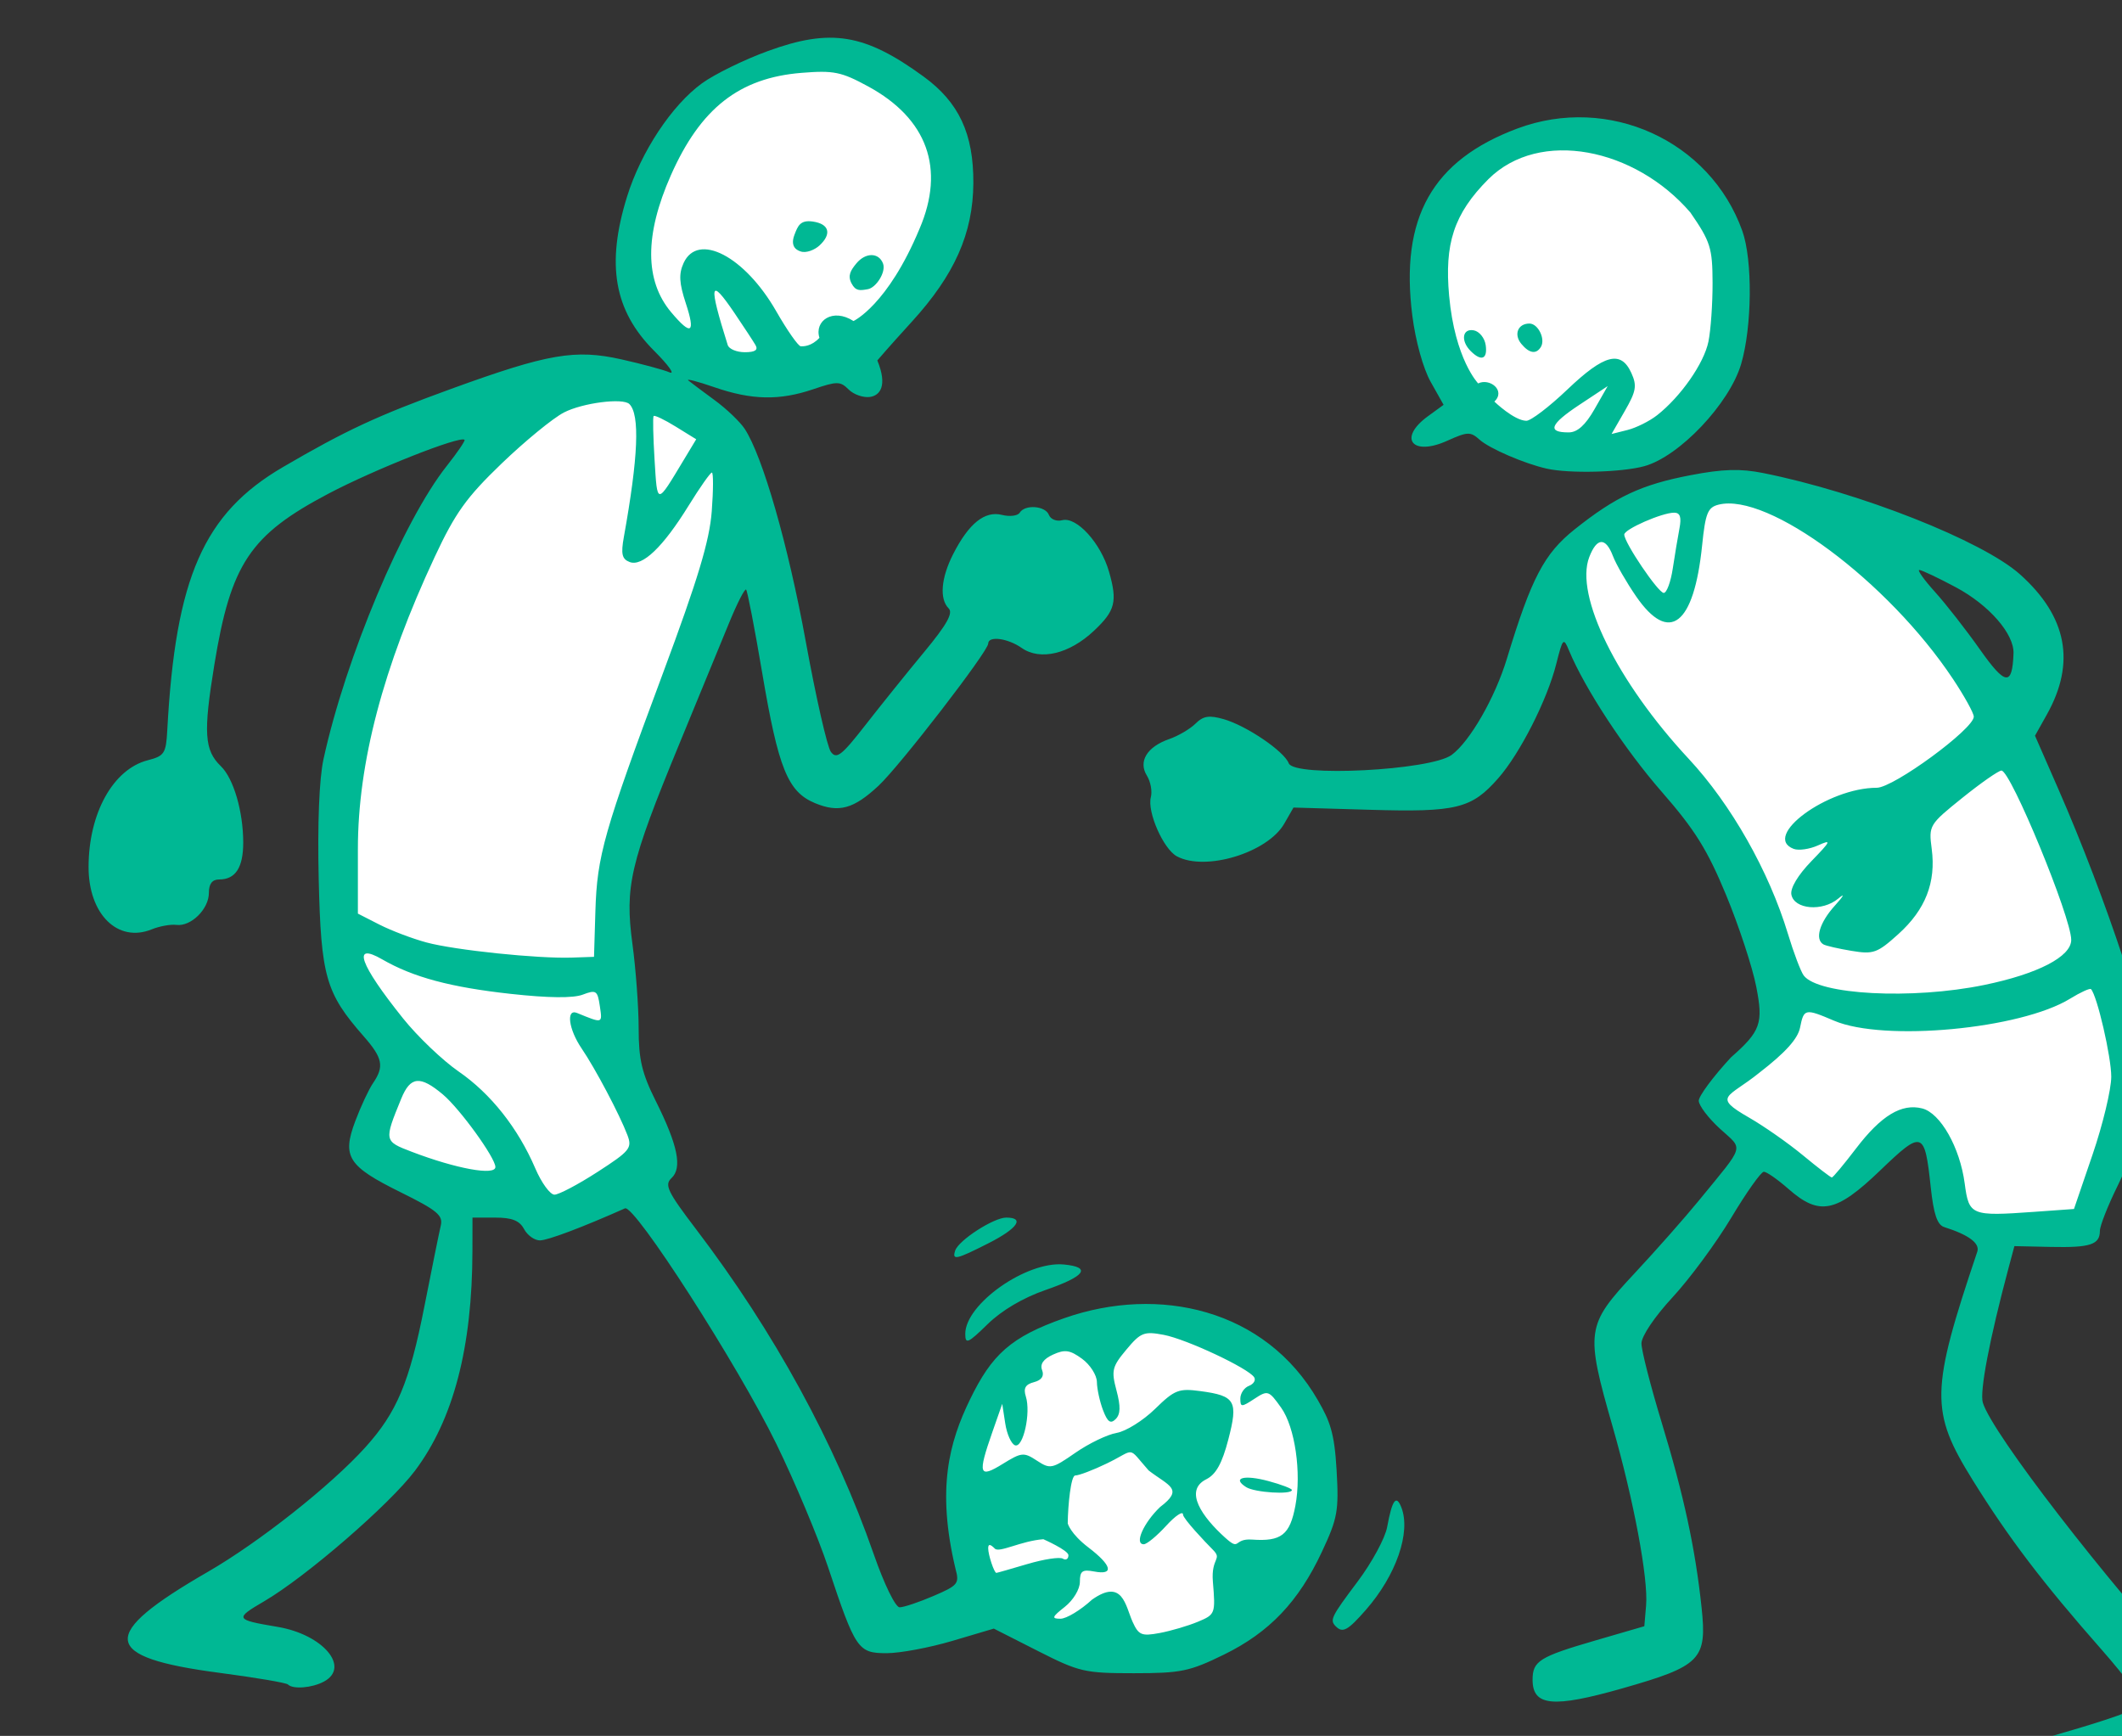 <?xml version="1.0" ?><svg height="281.821mm" viewBox="0 0 344.546 281.821" width="344.546mm" xmlns="http://www.w3.org/2000/svg">
    <rect x="0" y="0" width="344.546" height="281.821" fill="#333333" stroke="none"/>
    <path d="m 38271.279,17145.305 c -35.882,0.267 -68.758,25.659 -89.849,62.152 -32.139,55.609 -15.062,89.314 18.892,122.594 38.459,23.599 76.382,7.018 105.629,-11.498 29.248,-18.516 78.734,-105.407 22.928,-150.971 -19.183,-15.663 -38.804,-22.417 -57.6,-22.277 z m 468.782,49.675 c -21.668,0 -42.526,6.125 -57.713,14.95 -37.383,21.723 -43.502,84.291 -26.559,123.259 46.931,85.562 118.336,55.307 140.457,44.899 22.12,-10.408 62.462,-70.858 28.844,-133.063 -19.961,-36.933 -53.361,-50.039 -85.029,-50.045 z m -590.413,146.106 c -26.485,-0.743 -53.206,8.703 -66.427,22.605 -19.232,20.22 -82.258,132.465 -94.254,194.327 -11.996,61.862 -11.807,122.353 -5.524,146.002 6.284,23.648 36.942,55.005 36.942,55.005 l -24.373,55.524 97.49,29.303 12.186,14.908 72.927,-35.129 -29.133,-61.692 c 0,0 -8.948,-84.482 1.905,-116.013 10.853,-31.531 77.116,-203.064 79.972,-223.285 2.856,-20.221 -12.947,-57.408 -47.031,-73.688 -10.651,-5.087 -22.641,-7.529 -34.68,-7.867 z m 690.682,67.713 c -27.617,-0.207 -53.564,12.561 -73.533,17.939 -72.279,37.278 -9.885,102.259 28.103,151.151 37.989,48.892 71.416,152.537 71.416,152.537 l -45.117,51.312 69.928,59.301 62.73,-42.721 15.936,55.731 69.252,13.736 c 0,0 11.566,-6.717 28.375,-53.431 16.809,-46.713 8.937,-42.41 -22.799,-159.073 -31.735,-116.664 -89.765,-154.721 -138.848,-212.871 -21.473,-25.44 -43.963,-33.45 -65.443,-33.611 z m -371.926,510.621 c -21.628,0.103 -43.789,6.247 -63.959,19.164 -53.787,34.445 -49.066,107.206 -29.17,144.307 26.978,40.288 98.891,48.481 142.561,29.513 43.67,-18.968 76.799,-98.633 42.572,-146.584 -21.392,-29.968 -55.957,-46.572 -92.004,-46.4 z" fill="#FFFFFF" paint-order="markers stroke fill" transform="translate(216.472,89.276) matrix(0.265,0,0,0.265,-9348.238,-3977.283) translate(-3313.529,-2437.82)"/>
    <path d="m 35703.1,15757.849 c -3.379,-1.909 -6.144,-6.486 -6.144,-10.17 0,-5.3 5.32,-8.237 25.456,-14.053 29.809,-8.611 45.403,-14.17 49.371,-17.598 1.567,-1.357 -9.509,-16.508 -24.616,-33.669 -36.186,-41.119 -56.899,-68.357 -78.963,-103.843 -26.206,-42.145 -25.959,-54.609 2.791,-139.947 1.735,-5.146 -5.238,-10.339 -20.255,-15.089 -4.279,-1.353 -6.486,-7.873 -8.255,-24.384 -3.726,-34.809 -5.035,-35.241 -31.039,-10.27 -26.959,25.888 -37.181,27.942 -56.149,11.287 -6.599,-5.794 -13.384,-10.534 -15.083,-10.534 -1.696,0 -10.665,12.651 -19.928,28.113 -9.267,15.46 -25.446,37.395 -35.952,48.744 -11.076,11.966 -19.105,23.879 -19.105,28.353 0,4.242 5.612,26.151 12.469,48.684 13.485,44.304 20.539,77.028 24.365,113.032 3.4,31.979 -0.405,35.863 -48.57,49.585 -42.464,12.099 -54.972,10.896 -54.972,-5.28 0,-11.492 4.168,-14.093 38.619,-24.115 l 29.846,-8.682 1.09,-12.822 c 1.393,-16.392 -7.608,-64.438 -20.484,-109.37 -16.829,-58.724 -16.348,-62.129 13.327,-93.91 13.076,-14.006 30.875,-34.156 39.554,-44.776 28.639,-35.051 27.352,-30.638 12.8,-43.967 -7.112,-6.517 -12.934,-14.212 -12.934,-17.095 0,-2.886 8.89,-14.847 19.754,-26.583 18.311,-16.046 19.822,-20.978 15.487,-43.209 -2.347,-12.032 -10.668,-37.342 -18.491,-56.249 -11.468,-27.713 -19.104,-39.957 -39.41,-63.199 -22.643,-25.916 -47.159,-63.264 -56.839,-86.589 -3.375,-8.134 -3.81,-7.676 -7.831,8.3 -5.53,21.964 -22.185,54.769 -35.512,69.947 -16.368,18.641 -25.487,20.89 -78.511,19.339 l -46.953,-1.372 -5.667,9.875 c -10.212,17.79 -48.276,29.376 -65.766,20.015 -8.281,-4.432 -18.327,-27.238 -15.968,-36.255 0.943,-3.607 -0.158,-9.543 -2.425,-13.19 -5.425,-8.684 0.08,-17.679 13.672,-22.403 5.561,-1.933 12.818,-6.191 16.123,-9.467 4.766,-4.721 8.348,-5.282 17.306,-2.712 13.935,3.997 36.981,19.639 39.818,27.025 3.317,8.653 86.934,4.358 99.808,-5.127 11.173,-8.229 26.578,-35.049 33.819,-58.874 15.046,-49.506 22.841,-64.397 41.5,-79.277 25.222,-20.116 40.958,-27.473 71.119,-33.243 19.845,-3.797 30.399,-4.105 44.46,-1.295 59.078,11.802 134.431,41.542 157.406,62.126 28.769,25.769 34.175,54.032 16.408,85.776 l -7.286,13.022 14.28,32.62 c 29.564,67.533 57.113,151.073 57.028,172.924 -0.05,16.226 -9.024,46.517 -20.897,70.632 -5.862,11.91 -10.66,24.134 -10.66,27.162 0,8.448 -5.853,10.362 -30.082,9.838 l -22.293,-0.485 -3.534,13.206 c -11.702,43.718 -17.869,76.017 -15.8,82.737 5.82,18.87 74.696,108.111 129.894,168.295 12.563,13.698 13.448,15.976 9.84,25.374 -6.459,16.839 -93.757,42.856 -111.036,33.092 z m 38.538,-378.803 c 6.269,-18.343 11.42,-39.78 11.446,-47.638 0.03,-12.15 -8.645,-49.721 -12.415,-53.703 -0.667,-0.703 -6.428,1.931 -12.806,5.851 -30.354,18.66 -114.107,26.486 -144.566,13.509 -17.864,-7.613 -18.546,-7.476 -20.874,4.163 -1.385,6.934 -8.982,15.355 -25.032,27.744 -18.931,15.324 -29.189,14.262 -6.349,27.365 9.183,5.267 24.09,15.692 33.127,23.165 9.035,7.473 17.005,13.59 17.711,13.59 0.703,0 7.365,-7.979 14.802,-17.729 15.41,-20.208 27.923,-27.789 40.56,-24.571 11.199,2.849 23.12,23.894 26.051,45.984 2.601,19.615 3.879,20.137 42.406,17.382 l 24.542,-1.756 z m -66.477,-103.874 c 32.926,-6.77 53.395,-17.366 53.395,-27.636 0,-13.817 -37.056,-103.727 -42.749,-103.727 -1.743,0 -12.503,7.505 -23.91,16.677 -20.413,16.413 -20.71,16.911 -18.815,31.336 2.692,20.478 -3.82,37.147 -20.349,52.078 -13.001,11.747 -15.329,12.584 -28.771,10.359 -8.042,-1.33 -15.81,-3.118 -17.259,-3.976 -5.366,-3.176 -2.354,-13.356 7.023,-23.718 5.53,-6.109 6.412,-7.955 2.067,-4.316 -9.68,8.1 -26.978,6.615 -28.702,-2.465 -0.753,-3.966 4.06,-12 12.258,-20.455 12.134,-12.513 12.544,-13.493 4.068,-9.683 -5.188,2.334 -11.902,3.292 -14.923,2.133 -19.802,-7.599 20.785,-37.437 50.925,-37.437 10.272,0 59.448,-36.031 59.448,-43.556 0,-2.165 -5.772,-12.603 -12.829,-23.199 -39.802,-59.757 -113.191,-114.31 -143.534,-106.695 -6.659,1.672 -8.068,5.151 -10.096,24.958 -5.021,49.008 -20.191,60.668 -40.507,31.138 -5.878,-8.542 -12.234,-19.602 -14.125,-24.576 -4.455,-11.715 -9.869,-11.486 -14.522,0.611 -9.046,23.51 17.055,76.452 60.925,123.574 26.012,27.944 49.19,68.825 60.824,107.276 3.504,11.587 7.847,23.047 9.65,25.469 8.84,11.871 66.374,14.907 110.508,5.83 z m 18.038,-203.122 c 0.434,-11.986 -14.978,-29.666 -35.354,-40.549 -10.892,-5.817 -20.951,-10.578 -22.354,-10.578 -1.404,0 2.931,6.067 9.627,13.48 6.699,7.415 19.086,23.275 27.528,35.243 15.6,22.122 19.821,22.617 20.553,2.404 z m -208.781,-52.004 c 1.24,-8.208 3.083,-19.268 4.1,-24.576 1.33,-6.963 0.419,-9.656 -3.271,-9.656 -7.433,0 -30.551,10.143 -30.551,13.403 0,4.979 20.822,35.752 24.192,35.752 1.804,0 4.292,-6.715 5.53,-14.923 z m -848.484,683.66 c -1.025,-1.026 -19.789,-4.221 -41.695,-7.099 -73.176,-9.614 -74.761,-23.001 -7.334,-61.939 31.444,-18.159 75.217,-52.774 96.425,-76.246 19.317,-21.385 27.012,-39.707 36.136,-86.058 4.592,-23.323 9.135,-45.735 10.096,-49.803 1.483,-6.278 -2.222,-9.356 -24.5,-20.366 -32.471,-16.047 -36.112,-21.766 -27.852,-43.722 3.373,-8.959 8.261,-19.407 10.865,-23.218 6.954,-10.177 5.906,-15.386 -5.78,-28.694 -23.241,-26.47 -26.117,-36.505 -27.52,-96.043 -0.806,-34.143 0.287,-61.616 2.933,-73.732 13.556,-62.097 48.723,-145.753 75.501,-179.588 6.546,-8.276 11.46,-15.489 10.92,-16.029 -2.654,-2.654 -55.301,18.175 -83.461,33.024 -48.028,25.321 -59.757,42.927 -69.86,104.862 -6.805,41.713 -6.118,52.278 4.039,62.097 7.744,7.489 13.648,27.663 13.674,46.72 0,15.352 -4.721,22.646 -14.725,22.646 -4.289,0 -6.32,2.646 -6.32,8.234 0,9.906 -10.962,20.708 -19.889,19.597 -3.544,-0.443 -10.335,0.779 -15.091,2.715 -20.829,8.473 -38.769,-9.227 -38.732,-38.214 0.03,-32.89 15.025,-59.897 36.26,-65.363 10.196,-2.626 11.188,-4.158 11.96,-18.459 5.04,-93.536 22.296,-132.78 70.856,-161.14 38.635,-22.565 57.702,-31.425 103.192,-47.96 59.211,-21.519 75.843,-24.397 104.238,-18.035 12.55,2.812 25.792,6.383 29.424,7.937 3.634,1.553 -0.593,-4.374 -9.393,-13.172 -24.553,-24.555 -29.532,-52.873 -16.608,-94.458 8.542,-27.493 27.438,-56.059 45.953,-69.47 7.678,-5.564 25.798,-14.431 40.262,-19.708 38.63,-14.088 59.375,-10.699 95.472,15.595 21.68,15.791 30.68,35.072 30.496,65.312 -0.185,30.731 -11.471,56.142 -37.674,84.873 -14.794,16.221 -21.158,23.738 -21.158,23.738 6.443,15.664 1.532,21.504 -4.488,22.363 -4.102,0.584 -9.99,-1.465 -13.082,-4.556 -5.114,-5.114 -7.067,-5.13 -21.627,-0.184 -20.797,7.059 -37.721,6.712 -60.77,-1.249 -10.272,-3.547 -17.382,-5.382 -15.8,-4.078 1.583,1.303 8.838,6.733 16.119,12.065 7.28,5.333 15.557,13.235 18.393,17.561 11.038,16.851 26.622,71.125 37.424,130.352 6.217,34.08 13.129,64.46 15.36,67.509 3.468,4.743 6.549,2.349 21.261,-16.521 9.463,-12.137 25.669,-32.279 36.012,-44.758 13.732,-16.573 17.756,-23.738 14.92,-26.574 -5.78,-5.783 -4.711,-18.689 2.768,-33.338 9.574,-18.762 19.346,-26.603 29.861,-23.962 4.787,1.201 9.682,0.598 10.88,-1.341 3.226,-5.219 15.742,-4.273 17.901,1.354 1.03,2.683 4.695,4.142 8.145,3.239 8.821,-2.307 23.647,13.99 28.676,31.523 5.259,18.34 3.853,23.886 -9.171,36.17 -15.131,14.27 -32.985,18.522 -44.352,10.559 -8.572,-6.003 -20.5,-7.544 -20.5,-2.649 0,4.738 -54.159,74.925 -67.172,87.056 -15.331,14.288 -24.389,16.755 -39.051,10.628 -16.572,-6.923 -22.336,-21.169 -32.237,-79.683 -4.619,-27.293 -9.058,-50.282 -9.867,-51.09 -0.808,-0.809 -5.514,8.403 -10.459,20.471 -4.943,12.068 -18.751,45.639 -30.688,74.605 -30.006,72.826 -33.255,86.745 -28.505,122.049 2.093,15.558 3.808,38.841 3.808,51.744 0,19.023 1.982,27.431 10.496,44.463 13.516,27.054 16.347,40.92 9.632,47.193 -4.46,4.168 -2.47,8.31 15.094,31.38 47.86,62.872 85.186,131.158 108.838,199.101 6.391,18.367 13.274,32.479 15.839,32.479 2.494,0 11.816,-3.123 20.713,-6.936 15.081,-6.465 16,-7.597 13.517,-16.676 -11.681,-49.09 -3.824,-77.558 8.824,-103.598 13.364,-27.515 24.862,-38.421 58.024,-50.003 57.594,-20.114 122.974,-5.732 155.252,50.45 7.272,12.657 10.069,19.679 11.389,42.459 1.458,25.227 0.666,29.666 -8.977,50.274 -14.341,30.646 -32.205,49.387 -60.075,63.022 -21.043,10.296 -26.315,11.384 -55.188,11.384 -30.143,0 -33.422,-0.761 -58.846,-13.667 l -26.925,-13.666 -25.419,7.533 c -13.977,4.142 -32.091,7.529 -40.247,7.521 -17.582,0 -19.046,-2.162 -35.88,-52.676 -6.115,-18.343 -20.369,-52.312 -31.679,-75.485 -23.57,-48.299 -86.968,-146.933 -92.777,-144.347 -26.025,11.586 -47.162,19.554 -52.047,19.623 -3.312,0.05 -7.712,-3.079 -9.78,-6.939 -2.788,-5.211 -7.352,-7.023 -17.679,-7.023 h -13.92 l -0.03,20.189 c -0.08,59.27 -11.636,103.519 -35.241,134.934 -15.489,20.613 -66.661,64.894 -92.391,79.948 -18.219,10.66 -17.903,11.255 8.282,15.671 27.836,4.692 44.758,24.729 28.321,33.527 -7.271,3.892 -18.933,4.829 -21.993,1.769 z m 557.514,-38.421 c 10.662,-4.453 10.828,-4.893 9.195,-24.556 -1.237,-14.938 6.137,-13.433 -0.07,-19.637 -4.574,-4.576 -18.227,-19.024 -18.227,-21.473 0,-2.449 -4.65,0.637 -10.335,6.862 -5.683,6.223 -11.855,11.315 -13.714,11.315 -5.928,0 -0.237,-13.011 9.974,-22.791 14.862,-11.214 5.423,-12.875 -6.98,-22.411 -13.426,-15.174 -7.503,-13.072 -25.627,-4.298 -8.371,4.053 -17.093,7.368 -19.378,7.368 -2.644,0 -4.479,18.31 -4.576,29.356 0,0 1.579,6.283 12.705,14.77 14.417,10.996 15.865,17.063 3.512,14.701 -7.296,-1.393 -8.779,-0.318 -8.779,6.36 0,4.497 -4.071,11.238 -9.251,15.312 -7.87,6.191 -8.263,7.273 -2.633,7.26 3.639,0 12.345,-5.275 19.341,-11.702 18.766,-13.241 20.407,3.636 24.827,13.571 3.739,8.208 5.548,8.951 16.676,6.865 6.865,-1.287 17.369,-4.379 23.339,-6.872 z m -104.456,-35.36 c 10.048,-2.983 19.815,-4.471 21.703,-3.302 1.888,1.167 3.434,0.211 3.434,-2.099 0,-3.044 -15.346,-9.812 -15.346,-9.812 -13.621,1.017 -26.992,8.496 -29.712,5.778 -2.918,-2.917 -4.097,-2.968 -4.097,-0.184 0,4.016 3.668,15.033 5.005,15.033 0.409,0 8.964,-2.444 19.013,-5.427 z m 164.197,-35.723 c 3.813,-20.315 -0.237,-48.136 -8.722,-60.062 -7.581,-10.649 -8.16,-10.841 -16.434,-5.419 -7.894,5.174 -8.574,5.161 -8.574,-0.158 0,-3.178 2.36,-6.686 5.246,-7.792 2.886,-1.108 4.35,-3.463 3.254,-5.235 -3.404,-5.509 -41.61,-23.438 -55.496,-26.043 -12.013,-2.254 -14.074,-1.435 -22.841,9.067 -8.755,10.488 -9.308,12.771 -6.046,24.997 2.615,9.801 2.478,14.567 -0.508,17.556 -3.128,3.126 -4.966,1.828 -7.744,-5.477 -2.001,-5.269 -3.689,-13.029 -3.75,-17.251 -0.05,-4.218 -4.16,-10.619 -9.108,-14.227 -7.426,-5.411 -10.536,-5.856 -17.791,-2.552 -5.867,2.673 -8.086,5.838 -6.675,9.517 1.398,3.65 -0.295,6.138 -5.022,7.376 -5.216,1.361 -6.546,3.718 -4.948,8.755 3.174,9.999 -1.572,31.581 -6.58,29.927 -2.304,-0.758 -5.019,-6.786 -6.033,-13.39 l -1.846,-12.01 -6.054,17.303 c -9.076,25.938 -8.242,28.51 6.325,19.507 11.579,-7.157 12.938,-7.289 20.956,-2.035 8.15,5.34 9.314,5.103 23.607,-4.811 8.269,-5.738 19.65,-11.215 25.293,-12.174 5.643,-0.958 16.205,-7.552 23.473,-14.649 12.049,-11.765 14.511,-12.729 27.909,-10.933 21.372,2.868 23.173,6.017 17.001,29.711 -3.784,14.53 -7.55,21.322 -13.456,24.266 -14.096,7.028 -2.261,23.331 11.416,35.689 9.775,8.829 4.76,0.431 16.602,1.276 17.916,1.277 23.191,-2.841 26.546,-20.723 z m -30.117,-11.378 c -8.977,-5.677 -1.372,-7.773 13.588,-3.744 7.918,2.132 14.398,4.605 14.398,5.498 0,2.981 -22.756,1.553 -27.986,-1.754 z m -397.438,-193.137 c 19.889,-12.855 21.308,-14.612 18.269,-22.601 -4.779,-12.574 -19.694,-40.792 -28.01,-52.992 -8.026,-11.776 -9.693,-24.581 -2.836,-21.779 15.911,6.504 15.555,6.612 13.973,-4.177 -1.409,-9.601 -2.27,-10.18 -10.486,-7.057 -5.878,2.236 -21.011,2.075 -44.107,-0.466 -36.971,-4.068 -59.788,-10.193 -78.753,-21.14 -18.762,-10.83 -13.922,2.865 12.784,36.181 8.901,11.102 24.221,25.733 34.043,32.513 19.71,13.601 36.381,34.67 46.954,59.333 3.802,8.869 9.092,16.123 11.757,16.123 2.668,0 14.552,-6.272 26.412,-13.938 z m -62.609,-3.015 c 0,-5.622 -21.74,-35.657 -32.149,-44.415 -13.975,-11.757 -19.929,-11.162 -25.54,2.557 -10.607,25.938 -10.591,26.03 6.462,32.542 27.275,10.417 51.227,14.772 51.227,9.316 z m 61.276,-156.842 c 1.033,-33.84 5.167,-48.386 41.398,-145.709 21.469,-57.668 28.526,-81.081 29.895,-99.184 0.988,-13.035 1.017,-23.7 0.08,-23.7 -0.95,0 -7.344,9.085 -14.206,20.187 -15.781,25.532 -28.402,37.603 -36.189,34.614 -4.703,-1.804 -5.417,-4.911 -3.534,-15.365 8.827,-48.992 9.904,-74.882 3.389,-81.397 -3.926,-3.928 -28.652,-0.753 -40.107,5.148 -6.678,3.442 -23.82,17.477 -38.093,31.191 -21.648,20.801 -28.447,30.275 -41.031,57.182 -31.686,67.738 -47.128,126.407 -47.128,179.077 v 39.568 l 13.188,6.728 c 7.252,3.699 20.249,8.629 28.887,10.954 17.479,4.708 68.212,9.98 89.077,9.261 l 13.53,-0.466 z m 54.038,-276.158 7.731,-12.832 -12.553,-7.757 c -6.904,-4.266 -13,-7.181 -13.551,-6.478 -0.547,0.7 -0.281,12.821 0.593,26.93 1.725,27.818 1.103,27.813 17.78,0.132 z m 44.049,-70.556 c -1.409,-2.414 -7.184,-11.215 -12.835,-19.557 -15.194,-22.433 -16.073,-18.319 -4.173,19.557 0.758,2.415 5.471,4.39 10.472,4.39 6.301,0 8.308,-1.348 6.536,-4.39 z m 60.048,-14.717 c 0,0 20.9,-9.558 40.469,-56.528 15.812,-36.887 4.763,-67.496 -31.476,-87.198 -16.489,-8.966 -21.084,-9.901 -40.842,-8.316 -38.137,3.063 -61.881,21.683 -80.056,62.78 -16.139,36.492 -16.073,64.546 0.184,83.874 12.361,14.694 15.073,13.019 8.964,-5.537 -4.055,-12.316 -4.363,-17.962 -1.351,-24.576 8.719,-19.136 37.45,-4.216 56.747,29.468 6.749,11.782 13.532,21.467 15.073,21.525 1.54,0.05 6.483,0.111 11.426,-5.197 -3.265,-10.349 8.091,-18.512 20.862,-10.295 z m -1.176,-23.018 c -2.561,-4.822 -0.527,-8.094 2.959,-12.297 5.622,-6.772 13.696,-6.751 16.303,0.05 2.017,5.259 -4.246,14.852 -9.28,15.755 -5.014,0.9 -7.478,1.203 -9.982,-3.508 z m -35.024,-29.716 c 2.104,-5.571 3.582,-9.311 11.222,-8.221 10.214,1.457 11.738,7.609 4.172,14.64 -2.884,2.68 -8.189,4.928 -11.665,3.656 -1.213,-0.444 -6.741,-2.1 -3.729,-10.075 z m 331.74,852.456 c -3.877,-3.874 -2.966,-5.744 13.424,-27.571 8.671,-11.549 16.779,-26.527 18.017,-33.287 3.054,-16.681 5.545,-20.134 8.7,-12.055 5.97,15.284 -3.194,41.674 -21.846,62.917 -10.983,12.51 -14.088,14.206 -18.295,9.996 z m -227.046,-179.249 c 0,-18.272 37.54,-44.668 60.402,-42.472 17.159,1.648 13.164,7.194 -11.27,15.649 -13.701,4.743 -26.78,12.458 -35.425,20.903 -12.124,11.837 -13.707,12.521 -13.707,5.92 z m -6.167,-51.014 c 2.067,-6.296 23.581,-20.19 31.262,-20.19 11.571,0 6.923,6.692 -10.935,15.742 -19.821,10.043 -22.346,10.596 -20.327,4.448 z m 362.535,-479.004 c -13.583,-3.015 -35.175,-12.318 -41.248,-17.766 -5.582,-5.014 -7.37,-4.953 -19.881,0.69 -21.458,9.677 -30.267,-1.578 -11.776,-15.047 l 9.604,-6.996 -7.895,-14.044 c -4.629,-8.239 -9.29,-25.06 -11.27,-40.681 -7.589,-59.857 12.189,-95.055 64.367,-114.552 55.912,-20.887 118.073,7.399 137.833,62.724 6.378,17.859 6.014,58.764 -0.727,81.579 -7.178,24.286 -37.869,56.657 -59.319,62.563 -13.772,3.792 -45.808,4.614 -59.688,1.533 z m 29.16,-36.428 8.095,-14.172 -17.435,11.533 c -17.948,11.879 -19.865,16.885 -6.446,16.837 5.293,0 10.214,-4.445 15.786,-14.198 z m 38.383,3.663 c 14.52,-11.421 28.729,-31.808 31.436,-45.106 1.432,-7.038 2.572,-23.293 2.53,-36.123 -0.08,-21.263 -1.269,-25.058 -13.601,-42.961 -33.874,-39.424 -92.392,-51.534 -123.708,-20.463 -21.424,21.424 -26.978,39.875 -24.11,71.453 3.549,39.076 17.795,53.726 17.795,53.726 7.003,-3.442 17.085,4.27 9.945,11.148 0,0 11.996,11.586 19.564,11.754 2.72,0.05 14.059,-8.576 25.193,-19.199 22.564,-21.519 32.749,-24.163 39.135,-10.151 3.568,7.834 2.997,11.202 -3.966,23.296 l -8.136,14.141 9.756,-2.449 c 5.366,-1.348 13.54,-5.427 18.167,-9.066 z m -114.239,-39.294 c -6.291,-6.288 -5.114,-14.027 1.93,-12.684 3.379,0.642 6.649,4.708 7.265,9.034 1.235,8.643 -2.659,10.188 -9.195,3.65 z m 31.022,-4.411 c -4.776,-5.756 -2.106,-12.442 4.972,-12.442 5.322,0 9.972,9.546 6.994,14.362 -2.852,4.616 -7.107,3.934 -11.966,-1.92 z" fill="#00B894" transform="translate(216.472,89.276) matrix(0.265,0,0,0.265,-9348.238,-3977.283)"/>
</svg>